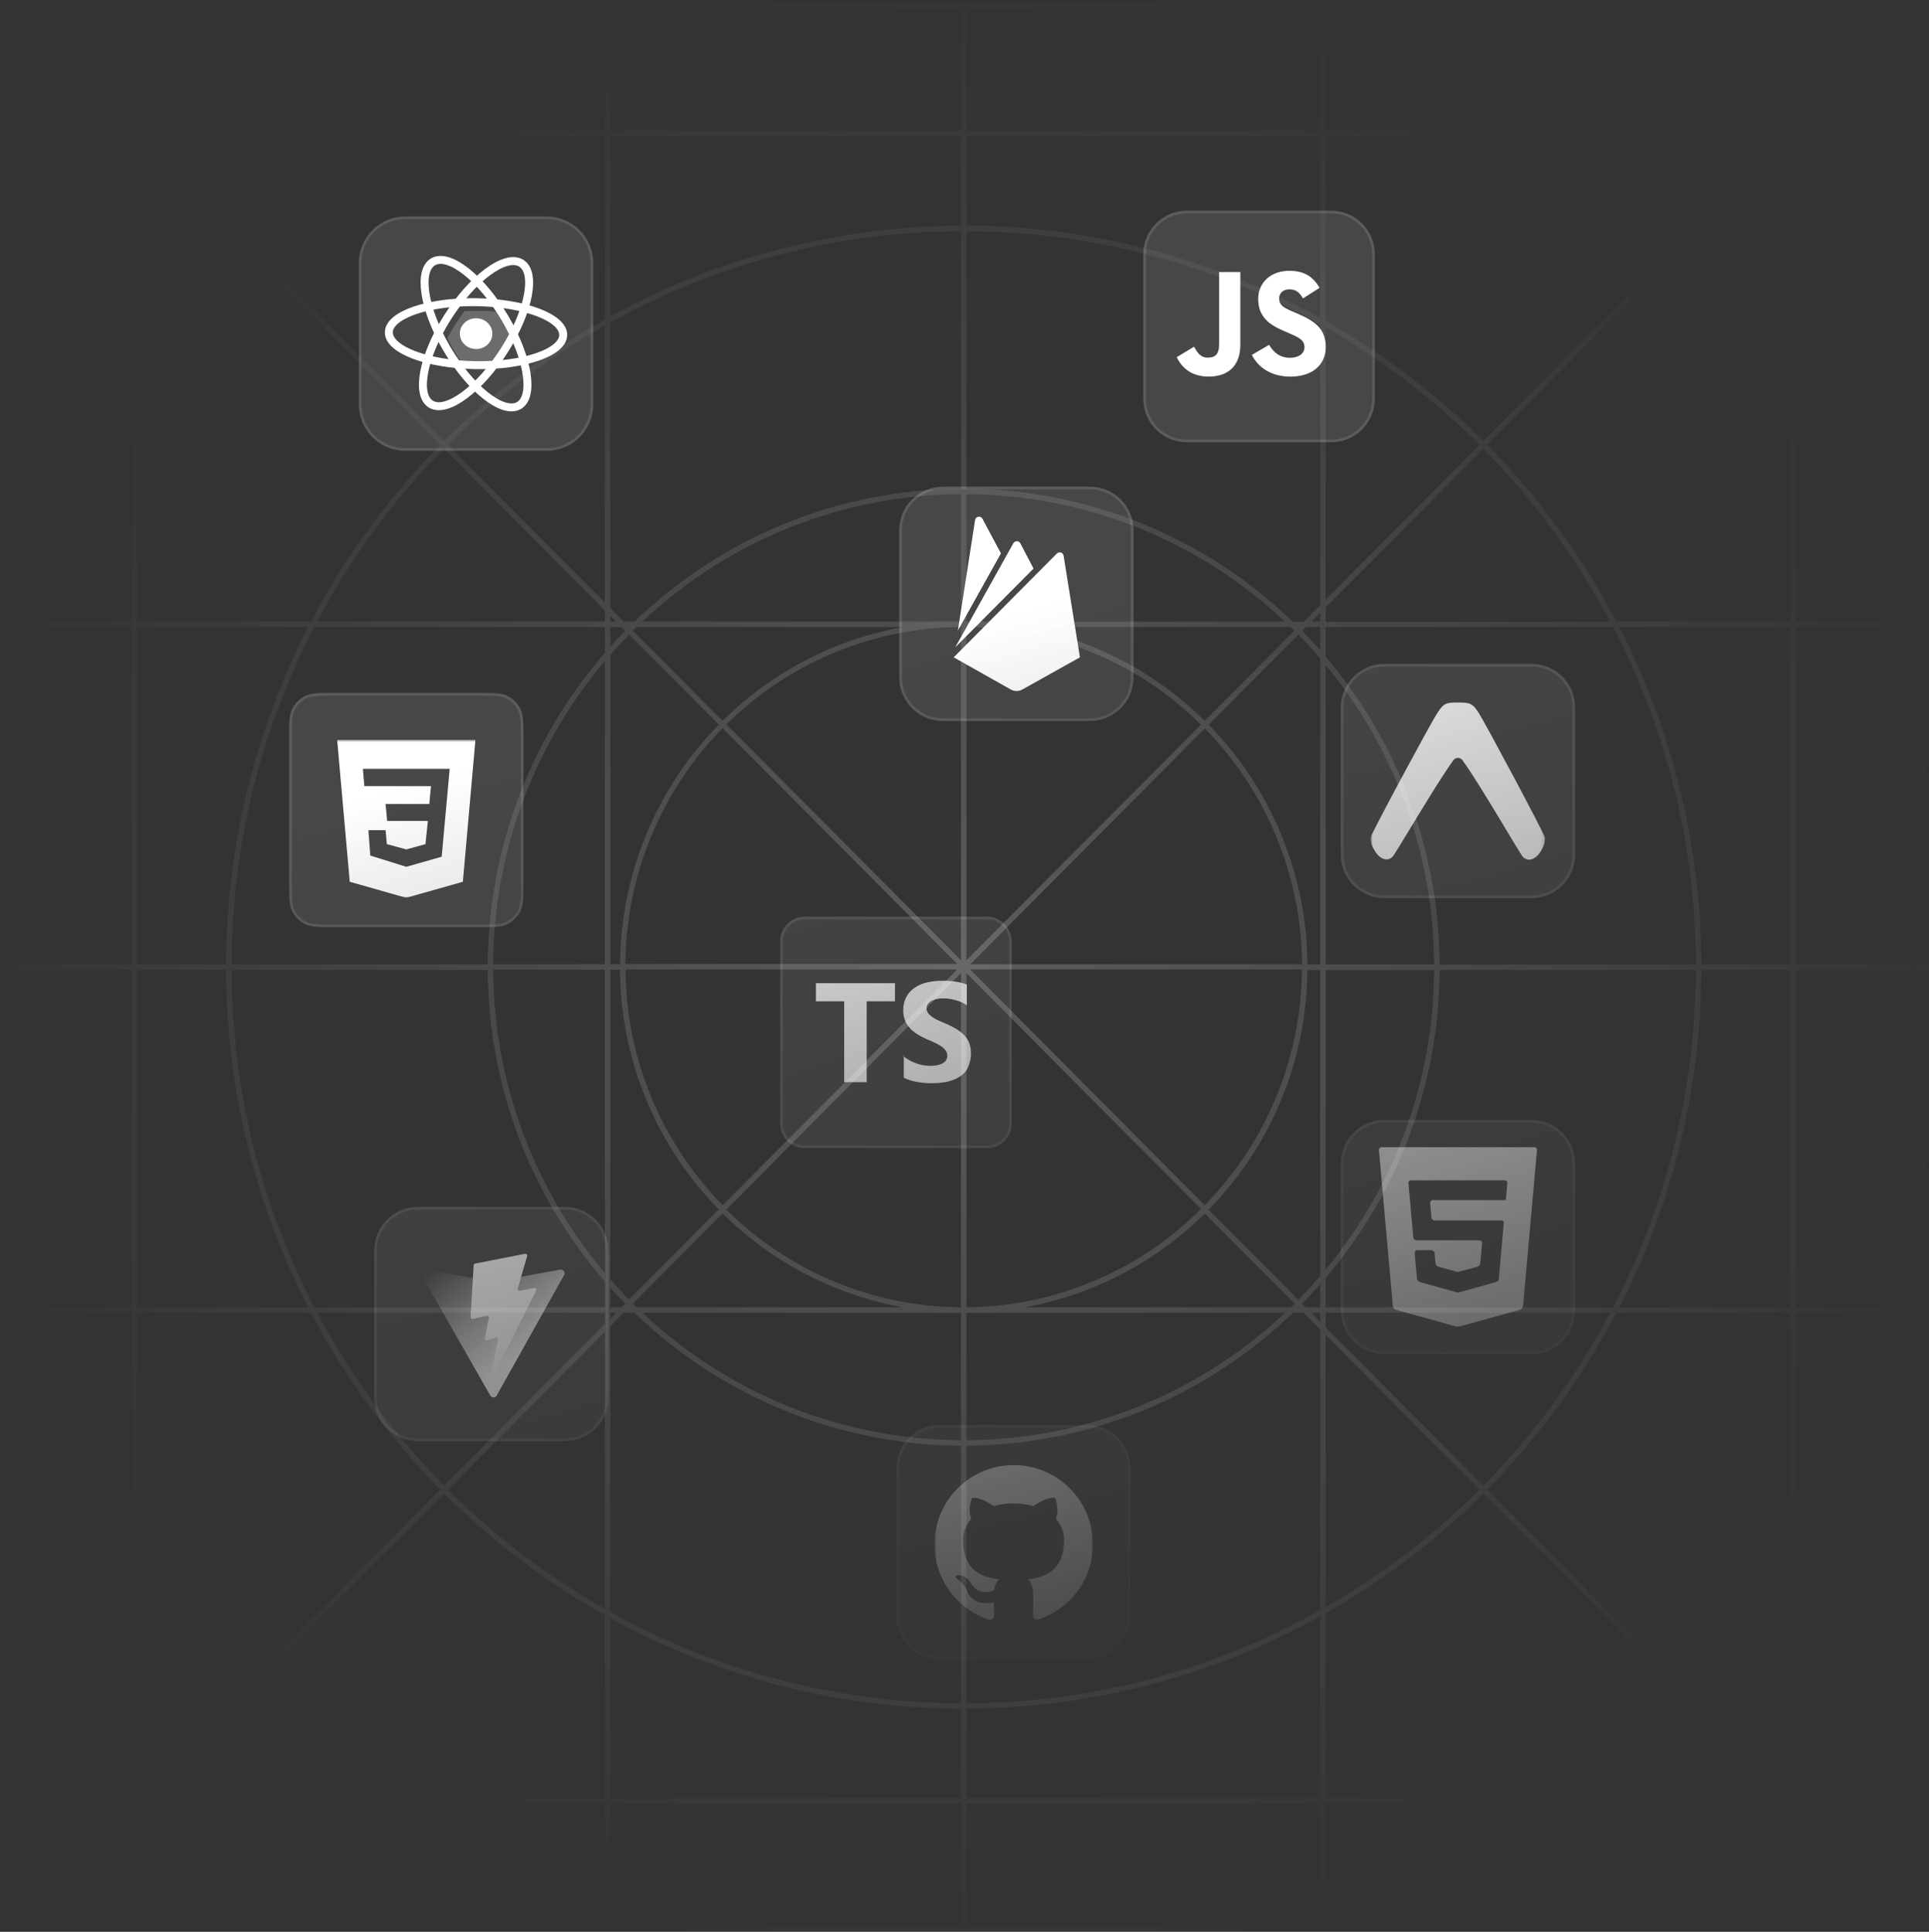 <svg width="664" height="665" viewBox="0 0 664 665" fill="none" xmlns="http://www.w3.org/2000/svg">
<rect x="0" y="0" width="664" height="665" fill="#333333" stroke="none"/>
<g clip-path="url(#clip0_68_3)">
<path opacity="0.2" d="M663.459 504.085V333.877H663.999V331.998H663.459V161.791C663.449 120.049 647.205 79.947 618.163 49.966V46.877H663.459V44.986H619.475L661.709 2.521L660.422 1.234L618.201 43.699V2.148H616.323V44.986H613.131C583.581 16.738 544.283 0.963 503.404 0.938H160.042C119.18 0.976 79.903 16.75 50.366 44.986H47.162V2.148H45.296V43.66L3.075 1.195L1.789 2.482L44.009 44.947H2.677V46.826H45.296V49.966C16.25 79.945 0.006 120.048 0 161.791V504.085C0.006 545.827 16.25 585.93 45.296 615.909V619.049H2.677V620.928H43.971L1.75 663.393L3.037 664.68L45.258 622.215V663.728H47.123V620.889H50.328C79.874 649.134 119.167 664.909 160.042 664.937H503.404C544.27 664.902 583.552 649.128 613.093 620.889H616.284V663.728H618.163V622.215L660.383 664.68L661.67 663.393L619.437 620.928H663.999V619.049H618.163V615.909C647.198 585.923 663.441 545.825 663.459 504.085ZM661.58 504.085C661.577 544.662 646.041 583.698 618.163 613.181V451.904H660.911V450.038H618.163V333.877H661.58V504.085ZM449.525 450.038L448.238 448.751C450.374 446.581 452.446 444.35 454.453 442.06V450.038H449.525ZM454.453 451.917V454.993L451.391 451.917H454.453ZM210.073 450.038V443.282C211.746 445.148 213.471 446.963 215.221 448.751L213.934 450.038H210.073ZM212.068 451.917L210.073 453.899V451.904L212.068 451.917ZM213.934 215.837L215.221 217.124C213.471 218.912 211.746 220.74 210.073 222.593V215.837H213.934ZM210.073 213.958V211.977L212.068 213.971L210.073 213.958ZM454.453 215.837V223.815C452.446 221.525 450.374 219.294 448.238 217.124L449.525 215.837H454.453ZM451.391 213.958L454.453 210.883V213.958H451.391ZM454.453 331.985H450.052C449.857 301.112 437.666 271.524 416.055 249.474L446.938 218.462C449.512 221.096 452.026 223.828 454.479 226.659L454.453 331.985ZM456.319 228.885C480.321 257.894 493.511 294.334 493.637 331.985H456.319V228.885ZM414.729 250.761C436.001 272.447 448 301.558 448.187 331.934H333.981L414.729 250.761ZM332.669 330.544V215.837C362.941 216.048 391.925 228.115 413.404 249.449L332.669 330.544ZM330.79 330.544L250.042 249.359C271.545 228.064 300.528 216.032 330.79 215.837V330.544ZM329.503 331.831H215.272C215.466 301.456 227.464 272.348 248.729 250.658L329.503 331.831ZM329.503 333.71L248.755 414.882C227.49 393.193 215.492 364.084 215.298 333.71H329.503ZM330.79 334.997V450.038C300.512 449.826 271.523 437.754 250.042 416.414L330.79 334.997ZM332.669 334.997L413.404 416.169C391.969 437.601 362.979 449.763 332.669 450.038V334.997ZM333.956 333.71H448.148C447.961 364.086 435.962 393.197 414.691 414.882L333.956 333.71ZM445.587 217.124L414.704 248.149C397.752 231.332 376.09 220.063 352.589 215.837H444.275L445.587 217.124ZM332.669 213.958V170.116C373.451 170.316 412.636 185.99 442.306 213.971L332.669 213.958ZM330.79 213.958H221.153C250.817 185.969 290.006 170.294 330.79 170.103V213.958ZM310.857 215.837C287.349 220.064 265.678 231.332 248.717 248.149L217.833 217.124L219.12 215.837H310.857ZM216.546 218.411L247.43 249.423C225.809 271.466 213.615 301.058 213.432 331.934H210.099V225.437C212.171 223.056 214.32 220.727 216.546 218.475V218.411ZM208.208 331.934H169.77C169.914 293.706 183.523 256.751 208.208 227.56V331.934ZM208.208 333.813V438.187C183.523 408.996 169.914 372.041 169.77 333.813H208.208ZM210.073 333.813H213.406C213.587 364.685 225.781 394.274 247.404 416.311L216.52 447.336C214.294 445.084 212.145 442.755 210.086 440.374L210.073 333.813ZM217.872 448.751L248.755 417.726C265.707 434.537 287.362 445.804 310.857 450.038H219.184L217.872 448.751ZM330.79 451.917V495.772C290.006 495.581 250.817 479.906 221.153 451.917H330.79ZM332.669 451.917H442.306C412.636 479.898 373.451 495.572 332.669 495.772V451.917ZM352.589 450.038C376.099 445.817 397.771 434.548 414.729 417.726L445.613 448.751L444.326 450.038H352.589ZM446.913 447.465L416.029 416.439C437.643 394.397 449.835 364.812 450.027 333.941H454.428V439.268C452.026 442.047 449.521 444.779 446.913 447.465ZM456.319 333.941H493.637C493.511 371.592 480.321 408.032 456.319 437.041V333.941ZM495.554 332.063C495.411 293.201 481.511 255.645 456.319 226.054V215.837H555.276C573.903 251.725 583.668 291.551 583.753 331.985L495.554 332.063ZM456.319 214.035V209.068L510.597 154.52C527.98 172.126 542.698 192.176 554.285 214.035H456.319ZM456.319 206.417V112.66C475.677 123.752 493.482 137.355 509.272 153.117L456.319 206.417ZM454.453 208.296L448.753 214.035H445.034C414.881 184.857 374.627 168.446 332.669 168.225V79.588C375.332 79.682 417.26 90.705 454.453 111.605V208.296ZM330.79 168.225C288.842 168.423 248.589 184.806 218.425 213.958H214.706L210.073 209.3V110.987C247.008 90.475 288.542 79.668 330.79 79.576V168.225ZM208.208 207.434L154.161 153.117C170.252 137.067 188.431 123.255 208.208 112.055V207.434ZM208.208 210.098V213.958H109.122C120.705 192.096 135.424 172.045 152.81 154.443L208.208 210.098ZM208.208 215.85V224.729C182.35 254.5 168.043 292.566 167.891 331.998H79.706C79.789 291.56 89.554 251.729 108.183 215.837L208.208 215.85ZM167.891 333.877C168.043 373.309 182.35 411.376 208.208 441.146V450.038H108.183C89.556 414.15 79.791 374.324 79.706 333.89L167.891 333.877ZM208.208 451.904V455.765L152.874 511.394C135.488 493.791 120.77 473.741 109.187 451.878L208.208 451.904ZM208.208 458.441V553.82C188.431 542.62 170.252 528.808 154.161 512.758L208.208 458.441ZM210.073 456.562L214.706 451.904H218.425C248.587 481.061 288.84 497.449 330.79 497.651V586.313C288.542 586.21 247.009 575.398 210.073 554.888V456.562ZM332.669 497.651C374.617 497.45 414.869 481.067 445.034 451.917H448.753L454.453 457.656V554.271C417.259 575.169 375.332 586.195 332.669 586.3V497.651ZM456.319 459.535L509.272 512.771C493.476 528.526 475.672 542.129 456.319 553.228V459.535ZM456.319 456.884V451.917H554.285C542.698 473.777 527.98 493.827 510.597 511.432L456.319 456.884ZM456.319 450.038V439.898C481.511 410.307 495.411 372.752 495.554 333.89H583.753C583.668 374.324 573.903 414.15 555.276 450.038H456.319ZM585.619 333.89H616.284V450.038H557.386C575.862 414.1 585.539 374.287 585.619 333.877V333.89ZM585.619 332.011C585.541 291.597 575.864 251.78 557.386 215.837H616.284V331.985L585.619 332.011ZM556.395 213.984C544.651 191.619 529.664 171.113 511.923 153.13L615.1 49.451L615.19 49.528C615.576 49.927 615.962 50.352 616.348 50.815V213.971L556.395 213.984ZM613.685 48.151L510.597 151.792C494.435 135.66 476.179 121.771 456.319 110.498V46.865H612.346L613.685 48.151ZM454.453 109.456C417.202 88.73 375.298 77.802 332.669 77.697V46.813H454.453V109.456ZM332.669 44.986V2.817H454.453V44.986H332.669ZM330.79 44.986H210.073V2.817H330.79V44.986ZM330.79 46.865V77.748C288.576 77.847 247.064 88.56 210.073 108.902V46.865H330.79ZM208.208 109.919C187.938 121.29 169.32 135.383 152.874 151.805L49.787 48.164L51.074 46.877H208.208V109.919ZM48.333 49.528L48.41 49.451L151.536 153.117C133.787 171.096 118.796 191.603 107.051 213.971H47.162V50.764C47.612 50.352 47.934 49.927 48.333 49.528ZM106.073 215.837C87.599 251.772 77.922 291.58 77.84 331.985H47.162V215.837H106.073ZM77.84 333.864C77.918 374.278 87.595 414.096 106.073 450.038H47.162V333.877L77.84 333.864ZM107.051 451.891C118.796 474.259 133.787 494.766 151.536 512.745L48.41 616.424L48.333 616.347C47.934 615.948 47.561 615.523 47.162 615.06V451.904L107.051 451.891ZM49.774 617.724L152.861 514.083C169.311 530.506 187.927 544.602 208.195 555.982V619.036H51.112L49.774 617.724ZM210.073 557.025C247.064 577.366 288.576 588.08 330.79 588.178V619.062H210.073V557.025ZM330.79 620.889V663.058H210.073V620.889H330.79ZM332.669 620.889H454.453V663.058H332.669V620.889ZM332.669 619.011V588.127C375.298 588.022 417.202 577.094 454.453 556.368V618.959L332.669 619.011ZM456.319 555.377C476.179 544.104 494.435 530.216 510.597 514.083L613.685 617.724L612.398 619.011H456.319V555.377ZM615.1 616.347L615.01 616.424L511.897 512.758C529.639 494.775 544.625 474.269 556.37 451.904H616.258V615.112L615.1 616.347ZM661.58 161.791V331.998H618.163V215.837H660.911V213.958H618.163V52.733C646.032 82.206 661.567 121.227 661.58 161.791ZM610.39 44.947H456.319V2.817H503.404C543.114 2.846 581.34 17.913 610.39 44.986V44.947ZM160.003 2.778H208.208V44.947H53.069C82.121 17.89 120.341 2.838 160.042 2.817L160.003 2.778ZM1.866 504.085V161.791C1.874 121.212 17.414 82.176 45.296 52.694V213.932H2.574V215.837H45.296V331.985H2.419V333.864H45.296V450.038H2.574V451.917H45.296V613.156C17.42 583.68 1.88 544.654 1.866 504.085ZM53.069 620.928H208.208V663.097H160.042C120.331 663.055 82.109 647.975 53.069 620.889V620.928ZM503.456 663.097H456.319V620.889H610.39C581.338 647.96 543.114 663.027 503.404 663.058L503.456 663.097Z" fill="url(#paint0_radial_68_3)"/>
<mask id="mask0_68_3" style="mask-type:alpha" maskUnits="userSpaceOnUse" x="-13" y="0" width="592" height="665">
<path d="M578.988 0H-12.797V664.938H578.988V0Z" fill="url(#paint1_linear_68_3)"/>
</mask>
<g mask="url(#mask0_68_3)">
<path d="M100.469 253.965C100.469 248.837 100.469 246.274 101.483 244.322C102.337 242.678 103.678 241.337 105.322 240.483C107.273 239.469 109.837 239.469 114.964 239.469H164.753C169.881 239.469 172.444 239.469 174.396 240.483C176.04 241.337 177.381 242.678 178.235 244.322C179.249 246.274 179.249 248.837 179.249 253.965V303.754C179.249 308.881 179.249 311.445 178.235 313.396C177.381 315.04 176.04 316.381 174.396 317.235C172.444 318.249 169.881 318.249 164.753 318.249H114.964C109.837 318.249 107.273 318.249 105.322 317.235C103.678 316.381 102.337 315.04 101.483 313.396C100.469 311.445 100.469 308.881 100.469 303.754V253.965Z" fill="white" fill-opacity="0.1"/>
<path d="M164.753 239H114.964H114.942C112.397 239 110.459 239 108.913 239.129C107.358 239.258 106.16 239.519 105.106 240.067C103.376 240.966 101.965 242.376 101.066 244.106C100.519 245.16 100.257 246.359 100.128 247.914C100 249.459 100 251.398 100 253.942V253.965V303.754V303.776C100 306.321 100 308.259 100.128 309.805C100.257 311.36 100.519 312.558 101.066 313.612C101.965 315.342 103.376 316.753 105.106 317.651C106.16 318.199 107.358 318.46 108.913 318.59C110.458 318.718 112.397 318.718 114.942 318.718H114.964H164.753H164.776C167.321 318.718 169.259 318.718 170.804 318.59C172.36 318.46 173.558 318.199 174.612 317.651C176.342 316.753 177.753 315.342 178.651 313.612C179.199 312.558 179.46 311.36 179.59 309.805C179.718 308.259 179.718 306.321 179.718 303.776V303.754V253.965V253.942C179.718 251.398 179.718 249.459 179.59 247.914C179.46 246.359 179.199 245.16 178.651 244.106C177.753 242.376 176.342 240.966 174.612 240.067C173.558 239.519 172.36 239.258 170.804 239.129C169.259 239 167.321 239 164.776 239H164.753Z" stroke="white" stroke-opacity="0.2" stroke-width="0.938"/>
<mask id="mask1_68_3" style="mask-type:luminance" maskUnits="userSpaceOnUse" x="112" y="254" width="56" height="56">
<path d="M167.056 254.667H112.66V309.062H167.056V254.667Z" fill="white"/>
</mask>
<g mask="url(#mask1_68_3)">
<path d="M116.06 254.667H163.656L159.327 303.539L139.806 309.062L120.394 303.537L116.06 254.667ZM154.794 264.669L124.922 264.662L125.405 270.605L148.353 270.609L147.775 276.765H132.725L133.269 282.597H147.281L146.451 290.581L139.856 292.404L133.156 290.568L132.73 285.785H126.815L127.472 294.523L139.858 298.383L152.036 294.915L154.794 264.671V264.669Z" fill="white"/>
</g>
<path d="M458.243 73.469H408.537C400.767 73.469 394.469 79.767 394.469 87.537V137.243C394.469 145.013 400.767 151.311 408.537 151.311H458.243C466.013 151.311 472.311 145.013 472.311 137.243V87.537C472.311 79.767 466.013 73.469 458.243 73.469Z" fill="white" fill-opacity="0.1"/>
<path d="M458.243 73H408.537C400.509 73 394 79.508 394 87.537V137.243C394 145.272 400.509 151.78 408.537 151.78H458.243C466.272 151.78 472.78 145.272 472.78 137.243V87.537C472.78 79.508 466.272 73 458.243 73Z" stroke="white" stroke-opacity="0.2" stroke-width="0.938"/>
<path d="M436.852 118.716C438.42 121.276 440.46 123.158 444.068 123.158C447.099 123.158 449.035 121.643 449.035 119.55C449.035 117.042 447.046 116.153 443.71 114.694L441.881 113.91C436.603 111.661 433.096 108.844 433.096 102.888C433.096 97.402 437.276 93.226 443.809 93.226C448.459 93.226 451.803 94.845 454.212 99.083L448.516 102.74C447.262 100.491 445.909 99.605 443.809 99.605C441.666 99.605 440.308 100.964 440.308 102.74C440.308 104.934 441.667 105.823 444.806 107.182L446.634 107.965C452.849 110.63 456.358 113.347 456.358 119.456C456.358 126.042 451.185 129.65 444.237 129.65C437.444 129.65 433.055 126.412 430.908 122.169L436.852 118.716ZM411.013 119.35C412.162 121.389 413.207 123.112 415.72 123.112C418.123 123.112 419.639 122.172 419.639 118.516V93.644H426.954V118.615C426.954 126.189 422.513 129.636 416.031 129.636C410.175 129.636 406.783 126.605 405.058 122.955L411.013 119.35Z" fill="white"/>
<path fill-rule="evenodd" clip-rule="evenodd" d="M176.823 116.744C176.047 115.155 175.182 113.543 174.23 111.925C173.279 110.308 172.288 108.764 171.272 107.303C169.431 107.143 167.524 107.043 165.567 107.011C163.611 106.979 161.701 107.017 159.856 107.117C158.792 108.544 157.752 110.055 156.749 111.64C155.745 113.227 154.828 114.81 154 116.372C154.776 117.96 155.641 119.572 156.593 121.19C157.545 122.809 158.538 124.356 159.556 125.818C161.396 125.979 163.302 126.078 165.256 126.11C167.211 126.142 169.119 126.104 170.963 126.004C172.028 124.575 173.071 123.062 174.075 121.474C175.079 119.888 175.996 118.305 176.823 116.744Z" fill="white" fill-opacity="0.2"/>
<path d="M188.243 75.469H139.475C131.187 75.469 124.469 82.187 124.469 90.475V139.243C124.469 147.53 131.187 154.249 139.475 154.249H188.243C196.53 154.249 203.249 147.53 203.249 139.243V90.475C203.249 82.187 196.53 75.469 188.243 75.469Z" fill="white" fill-opacity="0.1"/>
<path d="M188.243 75H139.475C130.928 75 124 81.928 124 90.475V139.243C124 147.789 130.928 154.717 139.475 154.717H188.243C196.789 154.717 203.717 147.789 203.717 139.243V90.475C203.717 81.928 196.789 75 188.243 75Z" stroke="white" stroke-opacity="0.2" stroke-width="0.938"/>
<path d="M163.682 125.702C180.254 125.972 193.768 121.338 193.865 115.351C193.963 109.364 180.607 104.292 164.035 104.022C147.462 103.752 133.949 108.387 133.851 114.373C133.754 120.36 147.109 125.432 163.682 125.702Z" stroke="white" stroke-width="2.739"/>
<path d="M153.847 120.117C161.912 133.831 172.932 142.594 178.461 139.69C183.989 136.786 181.933 123.314 173.868 109.6C165.803 95.886 154.783 87.123 149.254 90.027C143.726 92.931 145.782 106.403 153.847 120.117Z" stroke="white" stroke-width="2.739"/>
<path d="M154.025 109.277C145.518 122.721 143.024 136.118 148.455 139.201C153.886 142.284 165.186 133.884 173.693 120.44C182.2 106.996 184.694 93.598 179.263 90.516C173.832 87.433 162.532 95.833 154.025 109.277Z" stroke="white" stroke-width="2.739"/>
<path d="M163.796 120.15C166.885 120.2 169.427 117.872 169.475 114.95C169.522 112.028 167.057 109.618 163.969 109.568C160.88 109.518 158.338 111.846 158.29 114.768C158.243 117.69 160.708 120.1 163.796 120.15Z" fill="white"/>
<path d="M375.181 168.469H324.537C316.767 168.469 310.469 174.767 310.469 182.537V233.181C310.469 240.95 316.767 247.249 324.537 247.249H375.181C382.95 247.249 389.249 240.95 389.249 233.181V182.537C389.249 174.767 382.95 168.469 375.181 168.469Z" fill="white" fill-opacity="0.1"/>
<path d="M375.181 168H324.537C316.508 168 310 174.508 310 182.537V233.181C310 241.209 316.508 247.717 324.537 247.717H375.181C383.209 247.717 389.717 241.209 389.717 233.181V182.537C389.717 174.508 383.209 168 375.181 168Z" stroke="white" stroke-opacity="0.2" stroke-width="0.938"/>
<path d="M329.727 217.044L335.641 178.999C335.684 178.717 335.815 178.456 336.015 178.252C336.215 178.049 336.474 177.914 336.755 177.866C337.036 177.818 337.325 177.861 337.581 177.987C337.837 178.113 338.047 178.317 338.18 178.569L344.54 190.501L329.727 217.044ZM371.731 226.276L366.099 191.264C366.057 191.019 365.949 190.789 365.786 190.601C365.624 190.413 365.412 190.273 365.175 190.197C364.938 190.121 364.685 190.111 364.443 190.169C364.201 190.227 363.979 190.351 363.803 190.526L328.288 226.276L347.939 237.35C348.545 237.691 349.228 237.87 349.923 237.87C350.619 237.87 351.302 237.691 351.908 237.35L371.731 226.276ZM355.762 195.723L351.21 187.015C351.095 186.796 350.923 186.612 350.711 186.484C350.5 186.356 350.257 186.289 350.01 186.289C349.762 186.289 349.52 186.356 349.308 186.484C349.097 186.612 348.924 186.796 348.809 187.015L328.826 222.824L355.762 195.723Z" fill="white"/>
<path d="M527.181 229.469H476.537C468.767 229.469 462.469 235.767 462.469 243.537V294.181C462.469 301.95 468.767 308.249 476.537 308.249H527.181C534.95 308.249 541.249 301.95 541.249 294.181V243.537C541.249 235.767 534.95 229.469 527.181 229.469Z" fill="white" fill-opacity="0.1"/>
<path d="M527.181 229H476.537C468.508 229 462 235.508 462 243.537V294.181C462 302.209 468.508 308.717 476.537 308.717H527.181C535.209 308.717 541.717 302.209 541.717 294.181V243.537C541.717 235.508 535.209 229 527.181 229Z" stroke="white" stroke-opacity="0.2" stroke-width="0.938"/>
<mask id="mask2_68_3" style="mask-type:luminance" maskUnits="userSpaceOnUse" x="471" y="238" width="61" height="61">
<path d="M531.926 238.905L471.904 238.79L471.789 298.813L531.811 298.928L531.926 238.905Z" fill="white"/>
</mask>
<g mask="url(#mask2_68_3)">
<path d="M471.808 289.019C471.913 290.345 472.378 291.679 473.595 293.469C475.042 295.595 477.53 296.766 479.352 294.898C480.58 293.638 493.89 270.477 500.299 261.701C500.475 261.45 500.709 261.245 500.981 261.104C501.253 260.963 501.555 260.89 501.861 260.89C502.167 260.891 502.469 260.965 502.741 261.107C503.012 261.25 503.245 261.455 503.42 261.707C509.796 270.507 523.016 293.719 524.239 294.984C526.054 296.859 528.547 295.698 530.001 293.577C531.431 291.492 531.829 290.03 531.832 288.464C531.834 287.399 511.25 248.915 509.175 245.709C507.181 242.629 506.572 241.958 503.188 241.841L500.607 241.836C497.223 241.94 496.612 242.607 494.602 245.681C492.561 248.811 472.64 285.704 471.81 288.234L471.808 289.019Z" fill="white"/>
</g>
<path d="M339.709 316.469H277.071C272.873 316.469 269.469 319.873 269.469 324.071V386.709C269.469 390.908 272.873 394.311 277.071 394.311H339.709C343.908 394.311 347.311 390.908 347.311 386.709V324.071C347.311 319.873 343.908 316.469 339.709 316.469Z" fill="white" fill-opacity="0.1"/>
<path d="M339.709 316H277.071C272.614 316 269 319.614 269 324.071V386.709C269 391.167 272.614 394.78 277.071 394.78H339.709C344.167 394.78 347.78 391.167 347.78 386.709V324.071C347.78 319.614 344.167 316 339.709 316Z" stroke="white" stroke-opacity="0.2" stroke-width="0.938"/>
<path fill-rule="evenodd" clip-rule="evenodd" d="M311.109 363.384V370.986C312.34 371.625 313.845 372.096 315.518 372.415C317.19 372.734 319.014 372.886 320.839 372.886C322.663 372.886 324.336 372.719 326.008 372.37C327.68 372.02 329.049 371.442 330.265 370.697C331.496 369.891 332.546 368.873 333.154 367.504C333.762 366.136 334.233 364.616 334.233 362.639C334.233 361.256 334.02 360.055 333.61 358.99C333.199 357.926 332.606 357.014 331.785 356.254C331.01 355.448 330.113 354.733 329.049 354.125C327.984 353.517 326.768 352.879 325.4 352.301C324.396 351.89 323.575 351.495 322.663 351.1C321.873 350.705 321.189 350.309 320.687 349.914C320.124 349.503 319.699 349.078 319.395 348.637C319.09 348.181 318.938 347.679 318.938 347.117C318.938 346.6 319.074 346.128 319.349 345.703C319.624 345.277 320.003 344.927 320.489 344.623C320.976 344.319 321.584 344.091 322.314 343.924C323.028 343.757 323.819 343.681 324.746 343.681C325.385 343.681 326.054 343.728 326.723 343.823C327.422 343.919 328.137 344.067 328.851 344.264C329.566 344.462 330.265 344.705 330.98 345.009C331.649 345.313 332.272 345.663 332.804 346.058V338.913C331.649 338.472 330.371 338.137 329.003 337.925C327.635 337.712 326.114 337.605 324.29 337.605C322.466 337.605 320.793 337.803 319.121 338.183C317.448 338.563 316.08 339.171 314.864 340.007C313.632 340.828 312.735 341.832 311.975 343.2C311.261 344.477 310.911 345.937 310.911 347.761C310.911 350.042 311.565 352.018 312.887 353.538C314.195 355.211 316.232 356.427 318.817 357.643C319.866 358.069 320.793 358.495 321.705 358.905C322.618 359.316 323.378 359.742 323.986 360.182C324.64 360.623 325.157 361.11 325.506 361.627C325.886 362.144 326.084 362.752 326.084 363.451C326.084 363.938 325.965 364.394 325.734 364.819C325.503 365.245 325.141 365.61 324.655 365.914C324.168 366.218 323.575 366.461 322.831 366.644C322.116 366.811 321.31 366.902 320.246 366.902C318.574 366.902 316.901 366.613 315.381 366.036C313.708 365.458 312.188 364.591 310.82 363.451L311.109 363.384ZM298.338 344.684H308.068V338.451H280.854V344.684H290.584V372.506H298.338V344.684Z" fill="white"/>
<path d="M374.181 491.469H323.537C315.767 491.469 309.469 497.767 309.469 505.537V556.181C309.469 563.95 315.767 570.249 323.537 570.249H374.181C381.95 570.249 388.249 563.95 388.249 556.181V505.537C388.249 497.767 381.95 491.469 374.181 491.469Z" fill="white" fill-opacity="0.1"/>
<path d="M374.181 491H323.537C315.508 491 309 497.508 309 505.537V556.181C309 564.209 315.508 570.717 323.537 570.717H374.181C382.209 570.717 388.717 564.209 388.717 556.181V505.537C388.717 497.508 382.209 491 374.181 491Z" stroke="white" stroke-opacity="0.2" stroke-width="0.938"/>
<mask id="mask3_68_3" style="mask-type:luminance" maskUnits="userSpaceOnUse" x="321" y="503" width="56" height="56">
<path d="M376.209 503.66H321.66V558.209H376.209V503.66Z" fill="white"/>
</mask>
<g mask="url(#mask3_68_3)">
<path d="M348.935 504.335C333.867 504.335 321.66 516.552 321.66 531.61C321.66 543.667 329.475 553.886 340.304 557.492C341.673 557.749 342.168 556.905 342.168 556.176C342.168 555.528 342.152 553.815 342.142 551.541C334.551 553.184 332.952 547.874 332.952 547.874C331.709 544.73 329.916 543.887 329.916 543.887C327.448 542.201 330.112 542.237 330.112 542.237C332.846 542.422 334.285 545.041 334.285 545.041C336.718 549.214 340.667 548.007 342.231 547.305C342.469 545.547 343.18 544.338 343.954 543.665C337.899 542.981 331.532 540.638 331.532 530.186C331.532 527.201 332.589 524.771 334.336 522.861C334.035 522.178 333.111 519.399 334.577 515.642C334.577 515.642 336.859 514.914 342.077 518.439C344.261 517.834 346.579 517.533 348.896 517.517C351.214 517.533 353.531 517.836 355.714 518.439C360.902 514.914 363.183 515.642 363.183 515.642C364.647 519.399 363.723 522.176 363.457 522.861C365.187 524.771 366.244 527.203 366.244 530.186C366.244 540.661 359.869 542.971 353.807 543.638C354.755 544.454 355.643 546.133 355.643 548.682C355.643 552.33 355.609 555.269 355.609 556.157C355.609 556.866 356.086 557.718 357.491 557.444C368.401 553.876 376.206 543.648 376.206 531.608C376.206 516.551 363.999 504.333 348.932 504.333L348.935 504.335Z" fill="white"/>
</g>
<path d="M194.468 416.407H143.824C136.054 416.407 129.756 422.705 129.756 430.475V481.119C129.756 488.888 136.054 495.187 143.824 495.187H194.468C202.237 495.187 208.536 488.888 208.536 481.119V430.475C208.536 422.705 202.237 416.407 194.468 416.407Z" fill="white" fill-opacity="0.1"/>
<path d="M194.468 415.938H143.824C135.795 415.938 129.287 422.446 129.287 430.475V481.119C129.287 489.147 135.795 495.655 143.824 495.655H194.468C202.496 495.655 209.004 489.147 209.004 481.119V430.475C209.004 422.446 202.496 415.938 194.468 415.938Z" stroke="white" stroke-opacity="0.2" stroke-width="0.938"/>
<path d="M194.178 438.911L170.971 480.409C170.492 481.266 169.261 481.271 168.774 480.418L145.107 438.915C144.577 437.986 145.372 436.86 146.425 437.049L169.657 441.201C169.805 441.228 169.957 441.227 170.105 441.2L192.851 437.054C193.9 436.863 194.698 437.98 194.178 438.911Z" fill="url(#paint2_linear_68_3)"/>
<path d="M180.723 431.602L163.549 434.967C163.412 434.994 163.288 435.066 163.196 435.171C163.104 435.276 163.049 435.409 163.041 435.549L161.985 453.391C161.979 453.489 161.996 453.587 162.034 453.677C162.073 453.767 162.132 453.847 162.207 453.91C162.282 453.973 162.37 454.018 162.466 454.041C162.561 454.064 162.66 454.065 162.756 454.043L167.537 452.939C167.985 452.836 168.389 453.23 168.297 453.68L166.876 460.636C166.781 461.105 167.22 461.505 167.677 461.366L170.631 460.469C171.089 460.33 171.529 460.731 171.432 461.2L169.174 472.126C169.033 472.81 169.942 473.183 170.321 472.597L170.574 472.205L184.569 444.277C184.803 443.81 184.399 443.277 183.885 443.376L178.963 444.326C178.501 444.415 178.108 443.984 178.238 443.532L181.45 432.396C181.581 431.942 181.186 431.511 180.723 431.602Z" fill="url(#paint3_linear_68_3)"/>
<path d="M527.181 386.468H476.537C468.767 386.468 462.469 392.766 462.469 400.536V451.18C462.469 458.949 468.767 465.248 476.537 465.248H527.181C534.95 465.248 541.249 458.949 541.249 451.18V400.536C541.249 392.766 534.95 386.468 527.181 386.468Z" fill="white" fill-opacity="0.1"/>
<path d="M527.181 386H476.537C468.508 386 462 392.508 462 400.537V451.181C462 459.209 468.508 465.718 476.537 465.718H527.181C535.209 465.718 541.717 459.209 541.717 451.181V400.537C541.717 392.508 535.209 386 527.181 386Z" stroke="white" stroke-opacity="0.2" stroke-width="0.938"/>
<path d="M475.604 394.909C475.037 394.909 474.614 395.371 474.665 395.936L479.447 449.584C479.498 450.149 479.986 450.736 480.533 450.888L500.829 456.523C501.376 456.675 502.27 456.675 502.817 456.523L523.175 450.879C523.722 450.727 524.211 450.141 524.261 449.576L529.052 395.936C529.103 395.371 528.679 394.909 528.112 394.909H475.604ZM518.866 407.213C518.821 407.717 518.743 408.592 518.692 409.157L518.566 410.564C518.516 411.129 518.443 411.937 518.405 412.36C518.367 412.782 518.331 413.128 518.325 413.128C518.318 413.128 517.849 413.128 517.281 413.128H502.89C502.322 413.128 501.853 413.128 501.847 413.128C501.841 413.128 501.372 413.128 500.804 413.128H493.225C492.658 413.128 492.235 413.59 492.285 414.155L492.727 419.097C492.778 419.662 493.283 420.124 493.851 420.124H500.805C501.372 420.124 501.841 420.124 501.847 420.124C501.854 420.124 502.323 420.124 502.89 420.124H514.843C515.41 420.124 516.288 420.124 516.794 420.124C517.299 420.124 517.675 420.537 517.63 421.041C517.584 421.545 517.505 422.42 517.455 422.985L516.033 438.917C515.982 439.482 515.918 440.204 515.89 440.521C515.862 440.838 515.392 441.222 514.845 441.373L502.852 444.699C502.306 444.85 501.851 444.976 501.843 444.977C501.834 444.979 501.38 444.857 500.833 444.705L488.828 441.374C488.281 441.222 487.793 440.635 487.742 440.07L486.969 431.396C486.919 430.831 487.342 430.369 487.91 430.369H489.005C489.573 430.369 490.501 430.369 491.068 430.369H492.702C493.269 430.369 493.775 430.831 493.825 431.396L494.128 434.792C494.179 435.357 494.668 435.94 495.216 436.088L500.832 437.605C501.379 437.753 501.829 437.874 501.832 437.874C501.834 437.874 502.284 437.752 502.832 437.604L508.458 436.084C509.005 435.936 509.495 435.353 509.546 434.788L510.156 427.985C510.206 427.42 509.784 426.958 509.216 426.958H502.89C502.323 426.958 501.854 426.958 501.847 426.958C501.841 426.958 501.372 426.958 500.805 426.958H487.604C487.036 426.958 486.531 426.495 486.481 425.93L484.984 409.157C484.933 408.592 484.855 407.717 484.81 407.213C484.765 406.709 485.193 406.296 485.76 406.296H500.805C501.372 406.296 501.841 406.296 501.847 406.296C501.854 406.296 502.323 406.296 502.89 406.296H517.916C518.484 406.296 518.911 406.709 518.866 407.213Z" fill="white"/>
</g>
</g>
<defs>
<radialGradient id="paint0_radial_68_3" cx="0" cy="0" r="1" gradientUnits="userSpaceOnUse" gradientTransform="translate(332 332.938) rotate(90) scale(349.759)">
<stop stop-color="white"/>
<stop offset="1" stop-color="white" stop-opacity="0"/>
</radialGradient>
<linearGradient id="paint1_linear_68_3" x1="141.949" y1="-81.593" x2="363.282" y2="699.638" gradientUnits="userSpaceOnUse">
<stop offset="0.417"/>
<stop offset="0.881" stop-opacity="0.02"/>
</linearGradient>
<linearGradient id="paint2_linear_68_3" x1="144.529" y1="440.397" x2="169.558" y2="474.388" gradientUnits="userSpaceOnUse">
<stop stop-color="white" stop-opacity="0"/>
<stop offset="1" stop-color="white"/>
</linearGradient>
<linearGradient id="paint3_linear_68_3" x1="171.81" y1="432.516" x2="176.958" y2="467.836" gradientUnits="userSpaceOnUse">
<stop offset="0" stop-color="white"/>
</linearGradient>
<clipPath id="clip0_68_3">
<rect width="664" height="665" fill="white"/>
</clipPath>
</defs>
</svg>
